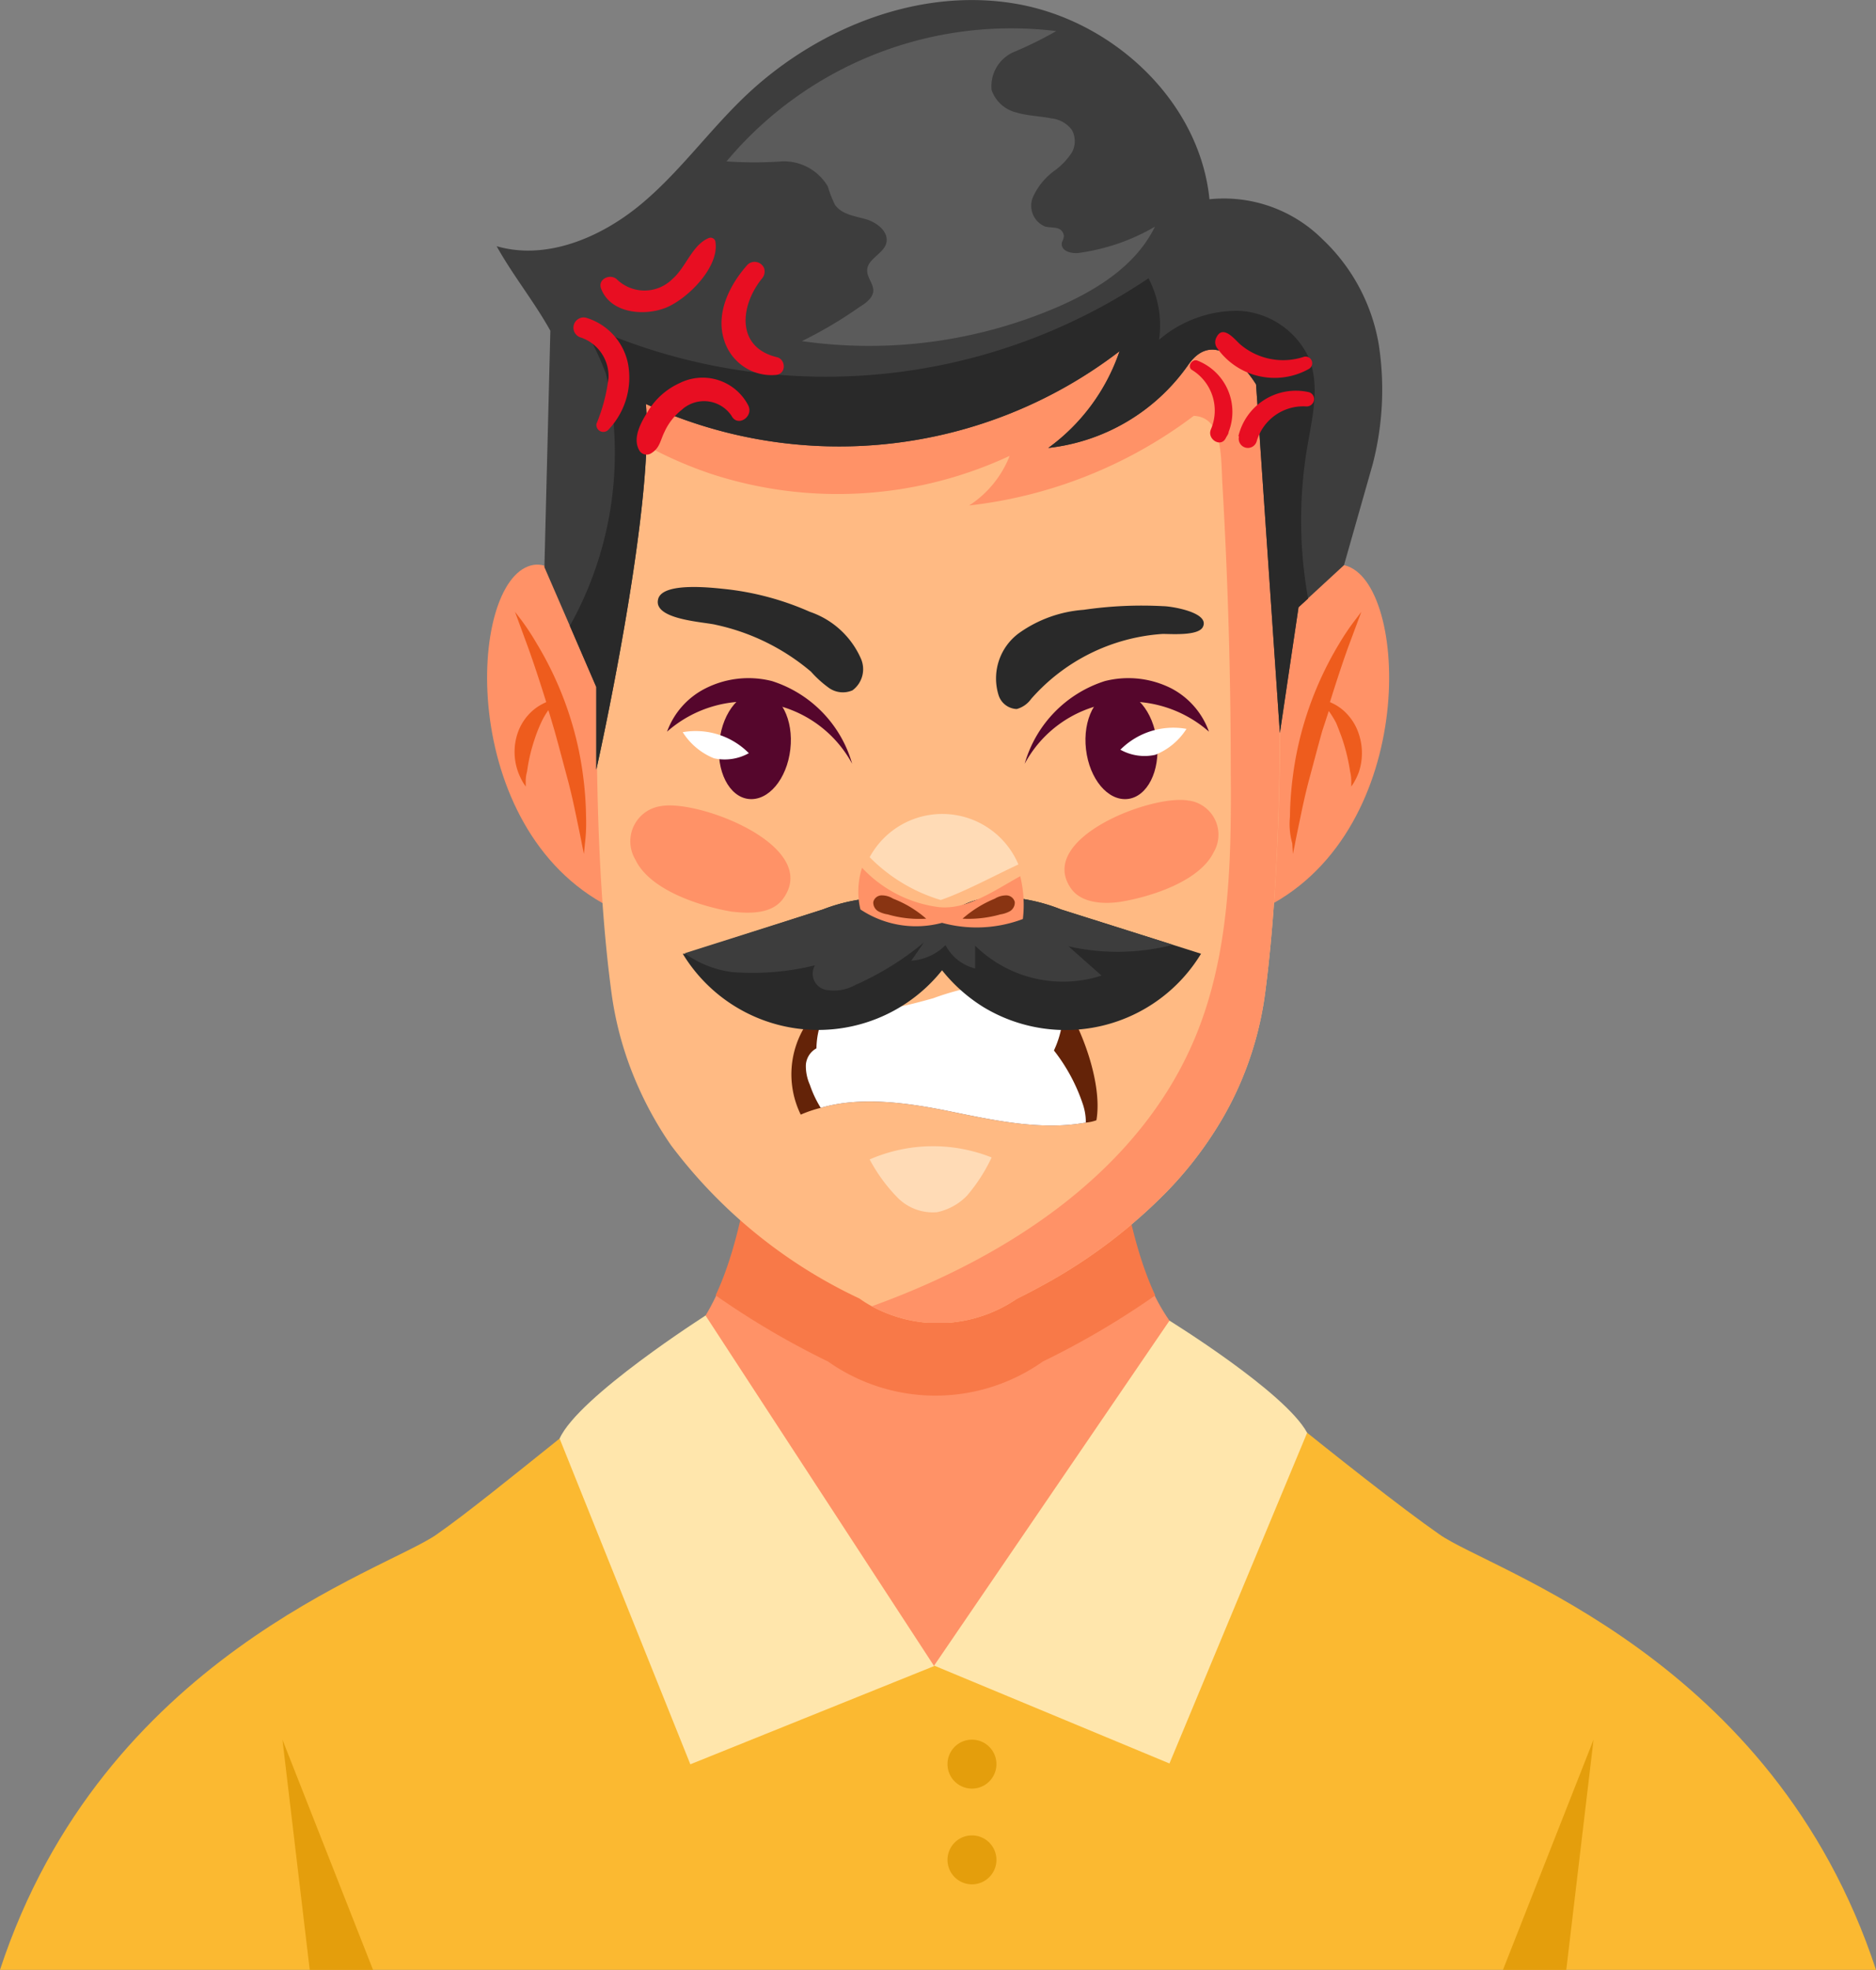 <svg xmlns="http://www.w3.org/2000/svg" viewBox="0 0 113.51 119.13"><rect x="0" y="0" width="113.51" height="119.13" fill="#808080" stroke="none"/><g id="Calque_2" data-name="Calque 2"><g id="Calque_1-2" data-name="Calque 1"><g id="Calque_2-2" data-name="Calque 2"><g id="OBJECTS"><path d="M87.1,92.8c-4.59-3.19-16.34-12.93-16.34-12.93h0l-28.07-.31h0S38.31,83.32,33.86,87c-2.86,2.29-5.66,4.56-7.44,5.8C23.29,95,6.23,100.19,0,119.13H113.51C107.28,100.19,90.22,95,87.1,92.8Z" style="fill:#fbb931"/><path d="M70.76,79.87s-7.92,20.93-14.24,20.86S42.69,79.56,42.69,79.56a13.05,13.05,0,0,0,.65-1.22c3.16-6.72,2.87-19.76,2.87-19.76H67s-.3,13,2.86,19.76A11.79,11.79,0,0,0,70.76,79.87Z" style="fill:#ff9267"/><path d="M69.9,78.34a49.86,49.86,0,0,1-6.8,4,11.27,11.27,0,0,1-13,0,49.86,49.86,0,0,1-6.8-4c3.16-6.72,2.87-19.76,2.87-19.76H67S66.74,71.63,69.9,78.34Z" style="fill:#f87948"/><polygon points="22.57 119.13 18.74 119.13 17.09 105.21 22.57 119.13" style="fill:#e49e0c"/><polygon points="90.94 119.13 94.77 119.13 96.42 105.21 90.94 119.13" style="fill:#e49e0c"/><path d="M42.69,79.56S35,84.46,33.86,87l7.91,19.7,14.75-5.94Z" style="fill:#ffe6ac"/><path d="M56.52,100.73,70.76,79.87s7,4.32,8.33,6.78l-8.33,20Z" style="fill:#ffe6ac"/><path d="M60.29,106.69a1.48,1.48,0,1,1-1.48-1.48,1.48,1.48,0,0,1,1.48,1.48Z" style="fill:#e49e0c"/><path d="M60.29,112.46a1.48,1.48,0,1,1-1.5-1.46h0A1.48,1.48,0,0,1,60.29,112.46Z" style="fill:#e49e0c"/><path d="M37.78,45.08s-2.35-12.59-6-10.75-3.86,16.87,6,20.93Z" style="fill:#ff9267"/><path d="M35.46,49.4a20.53,20.53,0,0,0-.18-2.48,20.21,20.21,0,0,0-.62-3,20.76,20.76,0,0,0-2.22-5.06,14.54,14.54,0,0,0-.92-1.39L31.16,37l.78,2.12c.33.91.71,2.06,1.11,3.34l-.2.1a3,3,0,0,0-.87.66,3.17,3.17,0,0,0-.67,1.15,3.57,3.57,0,0,0,.05,2.35,4.18,4.18,0,0,0,.31.64l.14.21v-.25a2.2,2.2,0,0,1,.08-.66,10.42,10.42,0,0,1,.45-1.93,8.63,8.63,0,0,1,.39-1,4.28,4.28,0,0,1,.45-.78h0c.13.41.25.83.38,1.27.28,1,.54,2,.77,2.85s.41,1.69.55,2.37.26,1.23.33,1.62l.12.59.06-.61A10.34,10.34,0,0,0,35.46,49.4Z" style="fill:#ee5c1d"/><path d="M75.74,45.08s2.34-12.59,6-10.75,3.86,16.87-6,20.93Z" style="fill:#ff9267"/><path d="M78.05,49.4a20.53,20.53,0,0,1,.18-2.48,20.21,20.21,0,0,1,.62-3,20.76,20.76,0,0,1,2.22-5.06A14.33,14.33,0,0,1,82,37.49l.37-.49-.79,2.12c-.33.91-.71,2.06-1.11,3.34l.21.1a2.91,2.91,0,0,1,.86.66,3.17,3.17,0,0,1,.67,1.15,3.64,3.64,0,0,1,0,2.35,4.18,4.18,0,0,1-.31.64l-.14.21v-.25a2.5,2.5,0,0,0-.07-.66,11.54,11.54,0,0,0-.46-1.93c-.12-.35-.25-.68-.38-1A6.06,6.06,0,0,0,80.4,43h0L80,44.22c-.28,1-.54,2-.77,2.85s-.41,1.69-.55,2.37-.26,1.23-.33,1.62l-.12.59L78.19,51A4.26,4.26,0,0,1,78.05,49.4Z" style="fill:#ee5c1d"/><path d="M76.55,60.05a20.48,20.48,0,0,1-1.19,4.68,20,20,0,0,1-1.8,3.58,22.91,22.91,0,0,1-3,3.8,31.87,31.87,0,0,1-6.91,5.31c-.75.42-1.46.8-2.13,1.13A8.49,8.49,0,0,1,57.36,80H56.15a8.47,8.47,0,0,1-3.4-1,7.25,7.25,0,0,1-.75-.47,30.41,30.41,0,0,1-11.4-9.27,21.57,21.57,0,0,1-2-3.57A20.65,20.65,0,0,1,37,60.05c-1-7.4-1-16.85-.78-24.65.12-3.91.3-7.4.45-10,0-.58.07-1.11.1-1.6.13-2,.23-3.21.23-3.21a34.41,34.41,0,0,1,6.84-6.36,22.8,22.8,0,0,1,13-4.55,21.94,21.94,0,0,1,11.65,3.69,34.18,34.18,0,0,1,8.14,7.22S78.56,44.73,76.55,60.05Z" style="fill:#ffba83"/><path d="M76.55,60.05a20.48,20.48,0,0,1-1.19,4.68,20,20,0,0,1-1.8,3.58,22.91,22.91,0,0,1-3,3.8,31.87,31.87,0,0,1-6.91,5.31c-.75.42-1.46.8-2.13,1.13A8.49,8.49,0,0,1,57.36,80H56.15a8.47,8.47,0,0,1-3.4-1C61.07,76,69,70.77,72.34,62.68c2.06-5,2.17-10.52,2.13-15.92q0-8.76-.51-17.53c-.09-1.76,0-4-1.73-4.08a27.76,27.76,0,0,1-13.59,5.42,6.32,6.32,0,0,0,2.45-3,24.64,24.64,0,0,1-18,1.11,24.58,24.58,0,0,1-6.48-3.29c0-.58.07-1.11.1-1.6.13-2,.23-3.21.23-3.21a34.41,34.41,0,0,1,6.84-6.36,22.8,22.8,0,0,1,13-4.55,21.94,21.94,0,0,1,11.65,3.69,34.18,34.18,0,0,1,8.14,7.22S78.56,44.73,76.55,60.05Z" style="fill:#ff9267"/><path d="M60,70a9.59,9.59,0,0,0-7.38.12,10,10,0,0,0,1.66,2.28,3,3,0,0,0,2.42.91,3.54,3.54,0,0,0,1.81-1A10.25,10.25,0,0,0,60,70Z" style="fill:#ffdbb6"/><path d="M83.05,28.1l-1.73,6.08-2.17,2-.58.53-1.13,7.61L76,23.25s-2.28-3.83-4.12-1.16a11.94,11.94,0,0,1-8.45,5,12,12,0,0,0,4.31-5.85,27.88,27.88,0,0,1-28.66,3.19c.54,6.35-3,22.12-3,22.12v-5l-1.6-3.7L32.94,34.3,33.3,20c-1-1.79-2.25-3.32-3.25-5.11,3,.87,6.28-.51,8.7-2.51S43,7.75,45.32,5.6C49.65,1.6,55.77-.8,61.59.25s11,5.91,11.59,11.8A8.46,8.46,0,0,1,80,14.45a11.36,11.36,0,0,1,3.42,6.36A17.93,17.93,0,0,1,83.05,28.1Z" style="fill:#3d3d3d"/><path d="M79.15,36.2l-.58.53-1.13,7.61L76,23.25s-2.28-3.83-4.12-1.16a11.94,11.94,0,0,1-8.45,5,12,12,0,0,0,4.31-5.85,27.88,27.88,0,0,1-28.66,3.19c.54,6.35-3,22.12-3,22.12v-5l-1.6-3.7A21.44,21.44,0,0,0,36.66,22.6a16.33,16.33,0,0,0-1.56-3.13,35,35,0,0,0,34.39-2.64,6.14,6.14,0,0,1,.64,3.72A7.24,7.24,0,0,1,75,18.8a4.94,4.94,0,0,1,4.18,2.81c.71,1.71.22,3.64-.09,5.47A26.6,26.6,0,0,0,79.15,36.2Z" style="fill:#292929"/><path d="M69.88,13.71c-1.13,2.32-3.47,3.8-5.83,4.83a28.8,28.8,0,0,1-15.53,2.09A25.88,25.88,0,0,0,52,18.57c.4-.24.84-.58.84-1s-.38-.79-.37-1.22c0-.69,1-1,1.16-1.66s-.56-1.24-1.23-1.43-1.46-.29-1.87-.86a6.67,6.67,0,0,1-.44-1.12,3.08,3.08,0,0,0-2.77-1.52,23.55,23.55,0,0,1-3.36,0A22.46,22.46,0,0,1,63.91,1.88a23.2,23.2,0,0,1-2.6,1.28A2.25,2.25,0,0,0,60,5.45a2.11,2.11,0,0,0,1.52,1.36c.68.2,1.4.21,2.1.35a1.78,1.78,0,0,1,1.23.69,1.41,1.41,0,0,1,0,1.38,4.2,4.2,0,0,1-1,1.06,4,4,0,0,0-1.35,1.63,1.36,1.36,0,0,0,.71,1.77c.23.07.47.05.7.1a.53.53,0,0,1,.46.46c0,.24-.12.33-.13.51,0,.44.59.58,1,.54A12.49,12.49,0,0,0,69.88,13.71Z" style="fill:#5b5b5b"/><path d="M40.36,44.25a7.28,7.28,0,0,1,6.09-1.71,7.15,7.15,0,0,1,5.11,3.65,7.37,7.37,0,0,0-4.85-5,5.77,5.77,0,0,0-4,.43A4.75,4.75,0,0,0,40.36,44.25Z" style="fill:#55062c"/><path d="M43.53,44.83c-.21,1.79.58,3.36,1.77,3.49s2.31-1.2,2.52-3-.59-3.36-1.77-3.49S43.73,43,43.53,44.83Z" style="fill:#55062c"/><path d="M41.31,44.28a4.53,4.53,0,0,1,4,1.27,3,3,0,0,1-2.11.31A4,4,0,0,1,41.31,44.28Z" style="fill:#fff"/><path d="M73.15,44.25a7.31,7.31,0,0,0-6.09-1.71A7.14,7.14,0,0,0,62,46.19a7.37,7.37,0,0,1,4.85-5,5.77,5.77,0,0,1,4,.43A4.76,4.76,0,0,1,73.15,44.25Z" style="fill:#55062c"/><path d="M70,44.83c.21,1.79-.58,3.36-1.77,3.49s-2.31-1.2-2.52-3,.59-3.36,1.77-3.49S69.78,43,70,44.83Z" style="fill:#55062c"/><path d="M71.79,44.08a4.53,4.53,0,0,0-4,1.26,3,3,0,0,0,2.11.31A4,4,0,0,0,71.79,44.08Z" style="fill:#fff"/><path d="M45.24,16a.62.62,0,0,1,1,.24.65.65,0,0,1-.14.61C44.77,18.5,44.53,21,47,21.6c.52.11.61.95,0,1.07a3,3,0,0,1-3.18-2.08C43.28,18.94,44.15,17.21,45.24,16Z" style="fill:#e80e22"/><path d="M37.3,16.87a2.4,2.4,0,0,0,3.39,0l0,0c.83-.72,1.19-2.07,2.21-2.48a.3.3,0,0,1,.38.19h0c.29,1.52-1.62,3.44-2.92,4s-3.43.41-4-1.15C36.18,16.87,36.9,16.55,37.3,16.87Z" style="fill:#e80e22"/><path d="M39.22,24.85a4.3,4.3,0,0,1,1.9-1.68,3.11,3.11,0,0,1,4.15,1.34c.35.69-.63,1.34-1,.65a2,2,0,0,0-2.77-.57,1.3,1.3,0,0,0-.23.18,3.57,3.57,0,0,0-1.06,1.34c-.27.54-.28,1-.84,1.32a.51.51,0,0,1-.67-.16C38.23,26.51,38.79,25.53,39.22,24.85Z" style="fill:#e80e22"/><path d="M35.44,19.21A3.66,3.66,0,0,1,38,22a4.57,4.57,0,0,1-1.2,4,.42.42,0,0,1-.59,0,.43.43,0,0,1-.12-.37,10.44,10.44,0,0,0,.73-2.79,2.47,2.47,0,0,0-1.65-2.42A.62.62,0,0,1,35.44,19.21Z" style="fill:#e80e22"/><path d="M73.61,20.39c.38-.76,1.08.11,1.4.41a4,4,0,0,0,3.88.78.4.4,0,0,1,.31.73A4.25,4.25,0,0,1,73.61,21,.61.61,0,0,1,73.61,20.39Z" style="fill:#e80e22"/><path d="M74.93,26.39a3.57,3.57,0,0,1,4.23-2.68.43.43,0,0,1,.34.52.45.45,0,0,1-.46.35,2.93,2.93,0,0,0-3,2.1.55.55,0,1,1-1.07-.29Z" style="fill:#e80e22"/><path d="M72.43,21.8a3.33,3.33,0,0,1,1.91,4.32c0,.12-.11.25-.17.37-.29.61-1.16.07-.9-.53a2.88,2.88,0,0,0-1.17-3.6C71.83,22.15,72.12,21.71,72.43,21.8Z" style="fill:#e80e22"/><path d="M62.39,42.27a1.59,1.59,0,0,1-.87.61,1.2,1.2,0,0,1-1.1-.84,3.4,3.4,0,0,1,1.22-3.74,7.69,7.69,0,0,1,3.93-1.42,24.3,24.3,0,0,1,4.82-.22c.45,0,2.84.37,2.39,1.26-.28.56-2,.41-2.45.42A11.6,11.6,0,0,0,62.39,42.27Z" style="fill:#292929"/><path d="M49,37a5.2,5.2,0,0,1,3.09,2.83,1.59,1.59,0,0,1-.51,1.92,1.46,1.46,0,0,1-1.4-.13,6.61,6.61,0,0,1-1.11-1,13.19,13.19,0,0,0-5.74-2.83c-.68-.18-3.82-.3-3.51-1.55.26-1.08,3.41-.68,4.11-.61A17.17,17.17,0,0,1,49,37Z" style="fill:#292929"/><path d="M48.45,67.41A7.5,7.5,0,0,1,49.66,67c2.39-.7,5.18-.32,7.71.19,2.75.56,5.61,1.2,8.33.7a2.45,2.45,0,0,0,.64-.14c.38-2.2-.87-5.53-2-7.21-.42-.62-.84-1-1.15-1a15.29,15.29,0,0,0-6.7.89c-2.06.58-4.35,1.13-6.38.57l-.41-.13A5.54,5.54,0,0,0,48.45,67.41Z" style="fill:#642308"/><path d="M49,65.6a6.63,6.63,0,0,0,.66,1.4c2.39-.7,5.18-.32,7.71.19,2.75.56,5.61,1.2,8.33.7a3.44,3.44,0,0,0-.18-1.11,10.76,10.76,0,0,0-1.75-3.25,6,6,0,0,0,.55-3c-.42-.62-.84-1-1.15-1.05a15.29,15.29,0,0,0-6.7.89c-2.06.58-4.35,1.13-6.38.57a5,5,0,0,0-.69,2.46,1.24,1.24,0,0,0-.64,1A2.77,2.77,0,0,0,49,65.6Z" style="fill:#fff"/><path d="M72.67,57.68a9.59,9.59,0,0,1-13.16,3.23A9.81,9.81,0,0,1,57,58.68a9.59,9.59,0,0,1-15.69-1h.16L49.79,55a10.76,10.76,0,0,1,3.63-.72A5.12,5.12,0,0,1,57,55.59a5.14,5.14,0,0,1,3.56-1.35A10.77,10.77,0,0,1,64.2,55L71,57.15Z" style="fill:#292929"/><path d="M71,57.15h-.08a13.42,13.42,0,0,1-6.27.08l2,1.77A7.58,7.58,0,0,1,59,57.19v1.38a2.77,2.77,0,0,1-1.79-1.41,3.23,3.23,0,0,1-2.07.94L55.9,57a17.6,17.6,0,0,1-4.13,2.56,2.68,2.68,0,0,1-1.82.3,1,1,0,0,1-.64-1.48,15.86,15.86,0,0,1-5,.41,6.18,6.18,0,0,1-2.88-1.14L49.79,55a10.76,10.76,0,0,1,3.63-.72A5.12,5.12,0,0,1,57,55.59a5.14,5.14,0,0,1,3.56-1.35A10.77,10.77,0,0,1,64.2,55Z" style="fill:#3d3d3d"/><path d="M61.62,52.28c-1.38.64-3.27,1.66-4.7,2.15a10.11,10.11,0,0,1-4.3-2.59,5,5,0,0,1,9,.44Z" style="fill:#ffdbb6"/><path d="M61.89,55.58a7.94,7.94,0,0,1-4.89.23A6.07,6.07,0,0,1,52.06,55a4.69,4.69,0,0,1,.1-2.52,7.68,7.68,0,0,0,4.57,2.37c1.73.23,3.44-1,5-1.86A7.27,7.27,0,0,1,61.89,55.58Z" style="fill:#ff9267"/><path d="M53.71,55.3a1.72,1.72,0,0,1-.59-.2.61.61,0,0,1-.28-.55.52.52,0,0,1,.52-.4,1.28,1.28,0,0,1,.68.2,6.61,6.61,0,0,1,2,1.21A6.8,6.8,0,0,1,53.71,55.3Z" style="fill:#893412"/><path d="M60.53,55.3a1.72,1.72,0,0,0,.59-.2.61.61,0,0,0,.28-.55.53.53,0,0,0-.52-.4,1.32,1.32,0,0,0-.69.2,6.92,6.92,0,0,0-1.95,1.21A7.08,7.08,0,0,0,60.53,55.3Z" style="fill:#893412"/><path d="M64.78,53.7c.62.93,2,1,3.07.83,1.79-.3,4.74-1.23,5.59-3a2.08,2.08,0,0,0-.75-2.85,1.86,1.86,0,0,0-.76-.26C69.75,48,62.73,50.68,64.78,53.7Z" style="fill:#ff9267"/><path d="M47.44,54.27c-.65,1-2,1-3.19.86-1.86-.32-4.93-1.28-5.81-3.15A2.15,2.15,0,0,1,40,48.75C42.28,48.34,49.57,51.13,47.44,54.27Z" style="fill:#ff9267"/></g></g></g></g></svg>